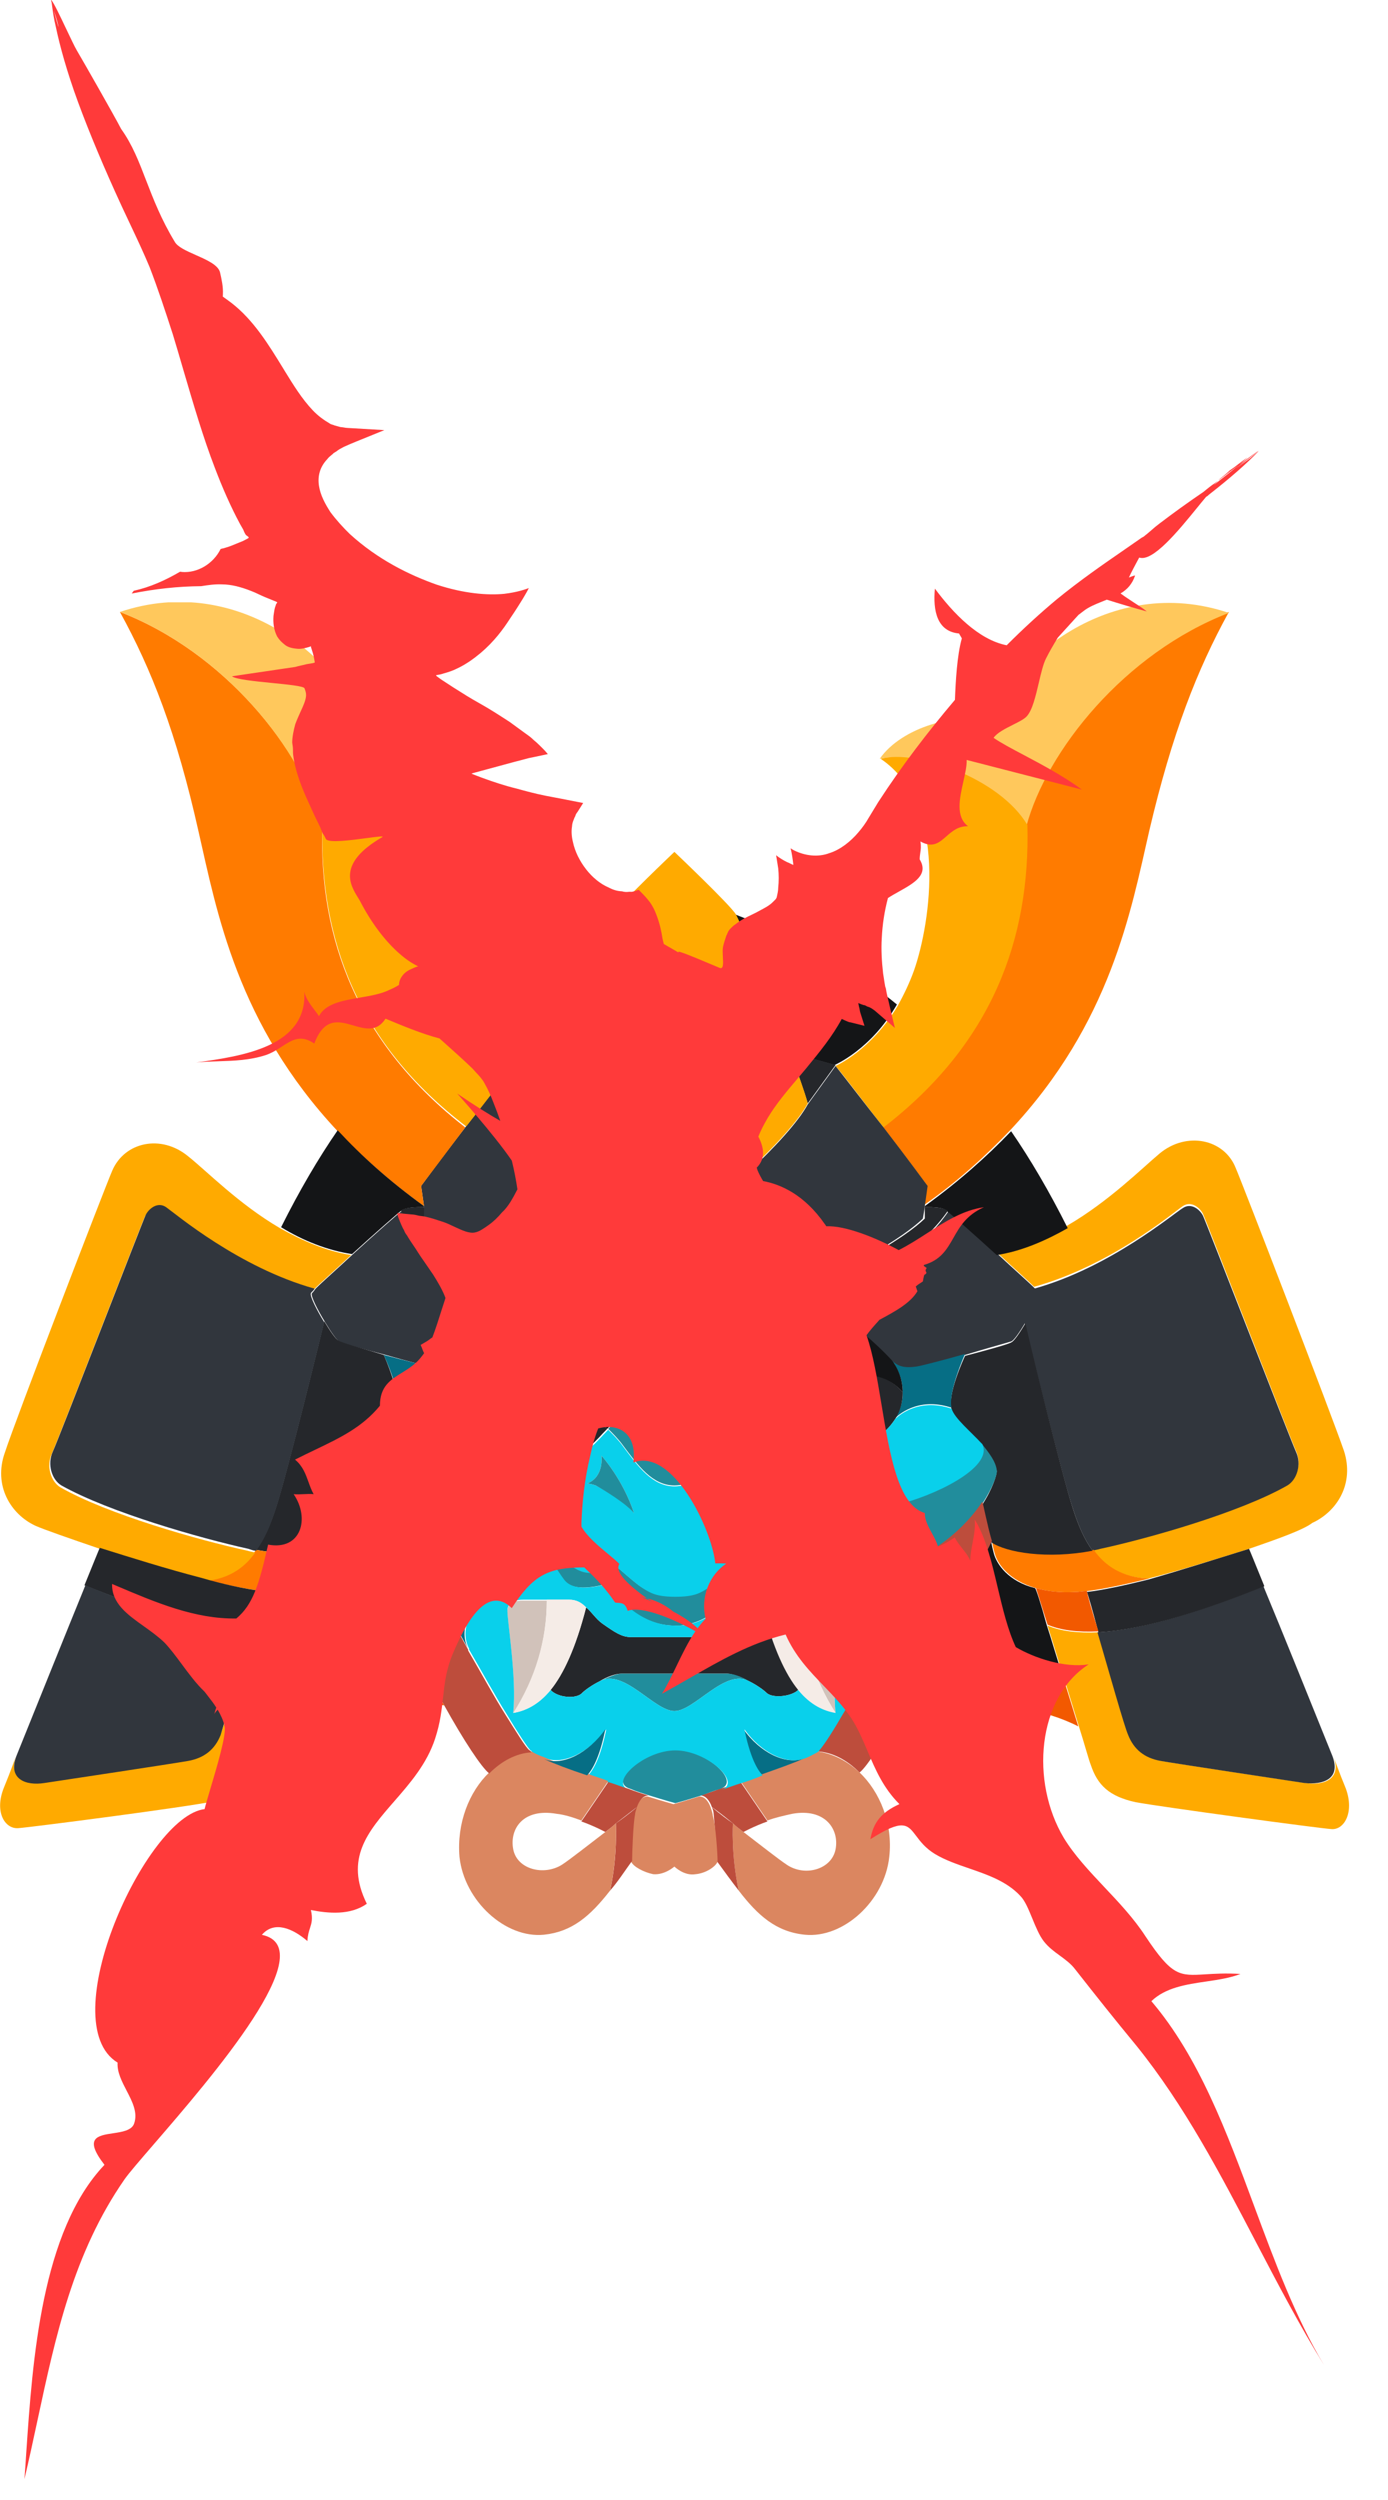<svg width="25" height="45" viewBox="0 0 25 45" fill="none" xmlns="http://www.w3.org/2000/svg">
<g clip-path="url(#clip0_1580_19215)">
<path d="M15.153 28.967C15.171 29.105 14.98 30.194 15.05 30.833C14.652 30.211 14.445 29.52 14.445 28.794C14.618 28.794 14.756 28.794 14.86 28.794C15.015 28.812 15.136 28.829 15.153 28.967Z" fill="#D1C2BA"/>
<path d="M9.434 28.811C9.538 28.811 9.676 28.811 9.849 28.811C9.849 29.537 9.641 30.228 9.244 30.85C9.313 30.211 9.123 29.122 9.14 28.984C9.158 28.829 9.279 28.811 9.434 28.811Z" fill="#D1C2BA"/>
<path d="M24.242 32.198C24.397 32.63 24.207 32.941 23.983 32.924C23.741 32.907 20.924 32.526 20.458 32.44C19.974 32.336 19.767 32.129 19.646 31.766C19.611 31.68 19.542 31.421 19.438 31.092C19.352 30.816 19.248 30.47 19.145 30.142C19.041 29.831 18.955 29.52 18.868 29.261C19.11 29.364 19.421 29.399 19.784 29.382C19.991 30.09 20.268 31.075 20.337 31.23C20.441 31.49 20.631 31.645 20.924 31.697C21.218 31.749 23.171 32.043 23.516 32.094C23.844 32.146 24.173 32.025 24.017 31.611C24.121 31.904 24.207 32.112 24.242 32.198Z" fill="#FFAA00"/>
<path d="M22.497 27.879C21.944 28.051 21.287 28.259 20.682 28.414C20.199 28.397 19.888 28.19 19.68 27.896C19.732 27.896 19.767 27.879 19.819 27.861C20.682 27.671 22.324 27.205 23.188 26.721C23.361 26.617 23.447 26.341 23.343 26.116C23.24 25.892 21.719 21.952 21.667 21.848C21.616 21.745 21.46 21.607 21.304 21.71C21.149 21.814 20.009 22.781 18.626 23.162C18.505 23.041 18.229 22.799 17.952 22.54C18.402 22.47 18.834 22.298 19.231 22.056C19.974 21.624 20.579 21.019 20.89 20.76C21.374 20.362 22.047 20.501 22.255 21.019C22.376 21.296 24 25.511 24.207 26.116C24.397 26.704 24.086 27.205 23.637 27.412C23.482 27.533 23.05 27.689 22.497 27.879Z" fill="#FFAA00"/>
<path d="M24 31.611C24.155 32.026 23.827 32.129 23.499 32.095C23.153 32.043 21.201 31.749 20.907 31.697C20.613 31.645 20.423 31.49 20.32 31.231C20.25 31.075 19.974 30.09 19.767 29.382C20.631 29.33 21.736 28.967 22.756 28.552C23.102 29.382 23.672 30.799 24 31.611Z" fill="#31363D"/>
<path d="M23.343 26.134C23.447 26.358 23.361 26.635 23.188 26.738C22.341 27.222 20.7 27.689 19.819 27.879C19.767 27.896 19.732 27.896 19.68 27.913C19.525 27.706 19.421 27.447 19.335 27.188C19.127 26.583 18.453 23.801 18.453 23.801C18.592 23.576 18.713 23.334 18.695 23.282C18.695 23.282 18.661 23.248 18.626 23.196C19.991 22.816 21.132 21.848 21.305 21.745C21.46 21.641 21.616 21.779 21.667 21.883C21.719 21.987 23.24 25.909 23.343 26.134Z" fill="#31363D"/>
<path d="M22.497 27.879C22.514 27.913 22.618 28.172 22.773 28.552C21.754 28.967 20.648 29.33 19.784 29.382C19.68 28.985 19.594 28.691 19.577 28.656C19.87 28.622 20.268 28.535 20.683 28.432C21.287 28.259 21.944 28.051 22.497 27.879Z" fill="#25272B"/>
<path d="M22.134 11.015C21.564 12.051 21.114 13.192 20.7 14.954C20.371 16.388 20.009 18.41 18.194 20.345C17.762 20.794 17.261 21.261 16.639 21.693L16.691 21.33C16.691 21.33 16.311 20.812 15.896 20.276C17.849 18.79 18.54 16.907 18.488 14.833C18.851 13.503 20.25 11.74 22.134 11.015Z" fill="#FF7B00"/>
<path d="M17.849 12.984C18.16 11.948 19.974 10.306 22.134 11.032C20.25 11.758 18.851 13.52 18.488 14.868C17.987 14.021 16.484 13.503 15.845 13.658C16.242 13.088 17.244 12.812 17.849 12.984Z" fill="#FFC85C"/>
<path d="M19.577 28.639C19.508 28.639 19.438 28.656 19.369 28.656C19.076 28.673 18.851 28.639 18.661 28.587C18.177 28.449 17.97 28.155 17.918 27.965C17.901 27.913 17.883 27.827 17.866 27.74C18.125 27.93 18.868 28.051 19.698 27.896C19.905 28.189 20.216 28.397 20.7 28.414C20.268 28.518 19.87 28.604 19.577 28.639Z" fill="#FF7B00"/>
<path d="M19.784 29.364C19.421 29.382 19.11 29.347 18.868 29.244C18.747 28.863 18.661 28.587 18.661 28.587C18.851 28.639 19.093 28.673 19.369 28.656C19.438 28.656 19.49 28.639 19.577 28.639C19.577 28.673 19.663 28.984 19.784 29.364Z" fill="#F25900"/>
<path d="M19.335 27.188C19.421 27.447 19.525 27.706 19.68 27.913C18.868 28.069 18.125 27.948 17.849 27.758C17.78 27.464 17.693 27.084 17.693 27.084C17.883 26.79 17.953 26.548 17.953 26.479C17.918 26.324 17.814 26.168 17.693 26.013C17.469 25.771 17.192 25.546 17.14 25.373C17.054 25.114 17.365 24.44 17.382 24.406C17.78 24.302 18.16 24.198 18.212 24.164C18.264 24.146 18.367 23.991 18.471 23.818C18.453 23.784 19.127 26.566 19.335 27.188Z" fill="#25272B"/>
<path d="M19.127 30.125C19.231 30.453 19.335 30.799 19.421 31.075C18.212 30.453 16.294 30.678 16.294 30.678C16.432 30.418 16.587 30.142 16.743 29.866C16.743 29.883 17.901 29.675 19.127 30.125Z" fill="#F25900"/>
<path d="M18.851 29.244C18.937 29.503 19.024 29.814 19.127 30.125C17.901 29.675 16.743 29.866 16.743 29.866C17.313 28.811 17.849 27.74 17.849 27.74C17.866 27.827 17.883 27.896 17.901 27.965C17.952 28.155 18.16 28.466 18.644 28.587C18.661 28.604 18.747 28.863 18.851 29.244Z" fill="#141517"/>
<path d="M17.382 24.388C17.002 24.492 16.622 24.578 16.518 24.613C16.294 24.647 16.173 24.613 16.069 24.509L16.052 24.492C15.948 24.371 15.482 23.904 15.412 23.922C15.326 23.939 13.114 25.442 12.942 25.546C12.924 25.563 12.89 25.563 12.873 25.58C12.717 25.649 12.562 25.684 12.475 25.684C12.389 25.684 12.164 25.684 12.164 25.684C12.164 25.684 11.94 25.684 11.853 25.684C11.767 25.684 11.611 25.649 11.456 25.58C11.438 25.563 11.404 25.563 11.387 25.546C11.214 25.442 8.985 23.939 8.916 23.922C8.829 23.904 8.38 24.371 8.276 24.492L8.259 24.509C8.155 24.613 8.035 24.647 7.81 24.613C7.706 24.596 7.309 24.492 6.946 24.388C6.549 24.285 6.168 24.181 6.117 24.146C6.065 24.129 5.961 23.974 5.857 23.801C5.719 23.576 5.598 23.334 5.616 23.282C5.616 23.282 5.65 23.248 5.685 23.196C5.806 23.075 6.082 22.833 6.359 22.574C6.756 22.211 7.188 21.831 7.24 21.796C8.069 23.006 10.765 24.302 12.164 24.578C13.564 24.302 16.276 23.023 17.088 21.796C17.14 21.831 17.572 22.211 17.97 22.574C18.246 22.833 18.523 23.075 18.644 23.196C18.678 23.248 18.713 23.265 18.713 23.282C18.73 23.334 18.609 23.576 18.471 23.801C18.367 23.974 18.264 24.129 18.212 24.146C18.16 24.164 17.78 24.267 17.382 24.388Z" fill="#31363D"/>
<path d="M18.505 14.85C18.557 16.907 17.866 18.79 15.914 20.293C15.585 19.878 15.257 19.429 15.05 19.187C15.05 19.187 15.689 18.911 16.173 18.099C16.276 17.909 16.38 17.701 16.466 17.459C16.76 16.613 17.089 14.488 15.862 13.658C16.501 13.485 18.004 14.004 18.505 14.85Z" fill="#FFAA00"/>
<path d="M18.212 20.362C18.557 20.863 18.903 21.451 19.231 22.107C18.834 22.332 18.402 22.522 17.952 22.591C17.555 22.228 17.123 21.848 17.071 21.814C17.002 21.727 16.812 21.727 16.657 21.727V21.71C17.279 21.261 17.78 20.811 18.212 20.362Z" fill="#141517"/>
<path d="M17.953 26.462C17.97 26.531 17.883 26.773 17.693 27.066C17.52 27.326 17.244 27.637 16.847 27.896C16.587 28.069 16.259 28.207 15.862 28.293C15.309 28.224 14.462 27.671 14.41 27.637C14.428 27.516 14.272 27.015 14.134 26.859C14.117 26.842 14.117 26.842 14.099 26.824C15.101 27.101 15.879 27.084 16.121 27.049C16.76 26.928 17.883 26.41 17.676 25.978C17.814 26.151 17.935 26.306 17.953 26.462Z" fill="#218D9C"/>
<path d="M17.866 27.74C17.866 27.74 17.33 28.812 16.743 29.866C16.587 30.142 16.449 30.419 16.294 30.678C15.931 31.3 15.62 31.801 15.482 31.905C15.257 31.68 14.998 31.542 14.721 31.524C14.739 31.507 14.756 31.507 14.756 31.49C14.808 31.438 14.963 31.213 15.153 30.885C15.361 30.54 15.62 30.108 15.862 29.658C15.862 29.658 15.862 29.658 15.862 29.641C16.346 28.777 16.829 27.913 16.847 27.861C17.244 27.602 17.52 27.291 17.693 27.032C17.71 27.067 17.78 27.447 17.866 27.74Z" fill="#BD4D3C"/>
<path d="M16.259 25.062C16.259 24.855 16.19 24.665 16.069 24.492C16.173 24.596 16.294 24.63 16.518 24.596C16.622 24.578 17.019 24.475 17.382 24.371C17.365 24.406 17.071 25.079 17.14 25.339C16.518 25.131 16.155 25.494 16.121 25.529C16.225 25.373 16.259 25.218 16.259 25.062Z" fill="#066E85"/>
<path d="M16.657 21.727C16.795 21.727 16.985 21.727 17.071 21.796C16.242 23.006 13.546 24.302 12.147 24.578C10.747 24.302 8.035 23.023 7.222 21.796C7.292 21.727 7.482 21.727 7.637 21.727L7.672 21.935C8.415 22.643 10.868 23.766 12.164 23.922C13.443 23.766 15.914 22.643 16.657 21.935V21.727Z" fill="#25272B"/>
<path d="M16.708 21.347L16.657 21.71V21.727L16.622 21.935C15.879 22.643 13.425 23.766 12.13 23.922C10.851 23.766 8.38 22.643 7.637 21.935V21.727V21.71L7.585 21.347C7.585 21.347 7.965 20.829 8.38 20.293C8.708 19.879 9.037 19.429 9.244 19.188L9.745 19.879C10.091 20.518 11.473 21.745 12.147 22.177C12.821 21.745 14.203 20.518 14.549 19.879L15.05 19.188C15.257 19.447 15.585 19.879 15.914 20.293C16.328 20.829 16.708 21.347 16.708 21.347Z" fill="#31363D"/>
<path d="M16.259 25.062C16.259 25.218 16.225 25.39 16.121 25.546C16.052 25.65 15.965 25.753 15.844 25.84C15.309 26.254 14.497 26.203 14.117 26.22C13.927 26.22 13.771 26.134 13.65 26.03C13.546 25.943 13.443 25.823 13.356 25.736C14.117 25.028 15.62 24.285 16.259 25.062Z" fill="#25272B"/>
<path d="M16.069 24.492C16.19 24.648 16.259 24.855 16.259 25.062C15.62 24.302 14.117 25.045 13.356 25.719C13.339 25.701 13.322 25.684 13.305 25.667C13.114 25.494 12.907 25.546 12.855 25.563C12.873 25.546 12.907 25.546 12.924 25.529C13.097 25.425 15.326 23.922 15.395 23.904C15.482 23.904 15.948 24.354 16.069 24.492C16.052 24.492 16.052 24.475 16.069 24.492Z" fill="#141517"/>
<path d="M15.482 31.904C15.845 32.25 16.086 32.82 16.017 33.425C15.931 34.22 15.188 34.894 14.497 34.825C13.978 34.773 13.65 34.479 13.305 34.03C13.166 33.408 13.201 32.82 13.201 32.82C13.253 32.872 13.322 32.924 13.391 32.976C13.685 33.2 14.013 33.46 14.168 33.563C14.497 33.788 14.981 33.65 15.05 33.287C15.119 32.924 14.86 32.544 14.272 32.648C14.117 32.682 13.961 32.717 13.823 32.769L13.339 32.06C13.46 32.026 13.598 31.974 13.719 31.922C14.03 31.818 14.307 31.715 14.497 31.628C14.583 31.593 14.669 31.542 14.704 31.524C14.998 31.559 15.257 31.697 15.482 31.904Z" fill="#DB8660"/>
<path d="M15.879 28.293C16.276 28.207 16.587 28.051 16.864 27.896C16.829 27.948 16.363 28.811 15.879 29.675C16.104 29.243 15.689 28.794 15.533 28.656C15.378 28.518 14.514 27.878 14.514 27.878L14.445 27.654C14.479 27.688 15.326 28.241 15.879 28.293Z" fill="#066E85"/>
<path d="M16.155 18.081C15.689 18.894 15.032 19.17 15.032 19.17L14.22 18.945C13.84 17.891 13.322 16.596 13.235 16.457C13.978 16.751 15.015 17.148 16.155 18.081Z" fill="#141517"/>
<path d="M15.05 19.17L14.549 19.861C14.479 19.619 14.358 19.291 14.238 18.946L15.05 19.17Z" fill="#25272B"/>
<path d="M14.376 30.419C14.151 30.142 13.927 29.676 13.736 28.933C13.823 28.863 13.909 28.794 14.047 28.794C14.203 28.794 14.324 28.794 14.445 28.794C14.445 29.52 14.652 30.211 15.05 30.833C14.842 30.799 14.6 30.695 14.376 30.419Z" fill="#F5ECE7"/>
<path d="M14.428 27.654L14.497 27.878C14.497 27.878 14.307 28.224 14.151 28.431C13.996 28.639 13.667 28.587 13.322 28.5C13.184 28.777 12.786 29.209 12.25 29.261C12.216 29.261 12.181 29.261 12.147 29.261C11.559 29.261 11.11 28.811 10.972 28.5C10.643 28.587 10.298 28.639 10.142 28.431C9.987 28.224 9.797 27.878 9.797 27.878L9.866 27.654C9.883 27.775 10.056 27.999 10.212 28.12C10.35 28.241 10.505 28.31 10.661 28.293C10.816 28.276 11.075 28.207 11.11 28.207C11.145 28.224 11.421 28.483 11.559 28.57C11.697 28.656 11.801 28.725 12.147 28.725C12.492 28.725 12.596 28.656 12.734 28.57C12.873 28.483 13.149 28.224 13.184 28.207C13.218 28.189 13.495 28.259 13.633 28.293C13.788 28.31 13.944 28.241 14.082 28.12C14.238 27.999 14.41 27.775 14.428 27.654Z" fill="#218D9C"/>
<path d="M13.736 28.933C13.927 29.676 14.151 30.142 14.376 30.419C14.255 30.54 13.909 30.574 13.806 30.47C13.754 30.419 13.633 30.332 13.495 30.263C13.356 30.194 13.184 30.125 13.097 30.125C12.907 30.125 12.147 30.125 12.147 30.125C12.147 30.125 11.404 30.125 11.197 30.125C11.093 30.125 10.937 30.177 10.799 30.263C10.661 30.332 10.54 30.419 10.488 30.47C10.384 30.591 10.039 30.557 9.918 30.419C10.143 30.142 10.367 29.676 10.557 28.933C10.661 29.019 10.73 29.14 10.851 29.226C11.075 29.382 11.197 29.468 11.369 29.468C11.525 29.468 12.147 29.468 12.147 29.468C12.147 29.468 12.199 29.468 12.251 29.468C12.441 29.468 12.803 29.468 12.924 29.468C13.08 29.468 13.218 29.382 13.443 29.226C13.564 29.14 13.633 29.019 13.736 28.933Z" fill="#25272B"/>
<path d="M13.391 31.127C13.685 31.542 14.151 31.784 14.497 31.645C14.307 31.732 14.013 31.835 13.719 31.939C13.581 31.835 13.477 31.559 13.391 31.127Z" fill="#066E85"/>
<path d="M14.238 18.945C14.358 19.291 14.479 19.602 14.549 19.861C14.203 20.5 12.821 21.727 12.147 22.159C11.473 21.727 10.091 20.5 9.745 19.861C9.814 19.619 9.935 19.291 10.056 18.945C10.436 17.892 10.955 16.596 11.041 16.457C11.145 16.285 12.147 15.334 12.147 15.334C12.147 15.334 13.149 16.285 13.253 16.457C13.339 16.596 13.857 17.892 14.238 18.945Z" fill="#FFAA00"/>
<path d="M13.339 32.077L13.823 32.786C13.581 32.872 13.391 32.976 13.391 32.976C13.322 32.924 13.253 32.872 13.201 32.82C12.993 32.647 12.821 32.526 12.821 32.526C12.786 32.423 12.717 32.319 12.613 32.319C12.717 32.285 12.838 32.25 12.959 32.198C13.097 32.163 13.218 32.129 13.339 32.077Z" fill="#BD4D3C"/>
<path d="M13.719 26.721C13.667 26.721 13.616 26.738 13.564 26.755C13.391 26.825 12.993 27.084 12.873 27.256C13.097 26.634 13.46 26.22 13.46 26.22C13.46 26.22 13.408 26.6 13.719 26.721Z" fill="#218D9C"/>
<path d="M13.097 30.125C13.201 30.125 13.356 30.177 13.495 30.263C13.063 30.021 12.51 30.799 12.147 30.799C11.784 30.799 11.231 30.021 10.799 30.263C10.937 30.194 11.11 30.125 11.197 30.125C11.386 30.125 12.147 30.125 12.147 30.125C12.147 30.125 12.89 30.125 13.097 30.125Z" fill="#218D9C"/>
<path d="M13.305 25.667C13.322 25.684 13.339 25.701 13.356 25.719C12.959 26.081 12.682 26.738 12.147 26.738C11.749 26.738 11.49 26.375 11.231 26.03C11.145 25.909 11.041 25.805 10.955 25.719C10.972 25.701 10.989 25.684 11.006 25.667C11.197 25.494 11.404 25.546 11.456 25.563C11.611 25.632 11.767 25.667 11.853 25.667C11.94 25.667 12.164 25.667 12.164 25.667C12.164 25.667 12.389 25.667 12.475 25.667C12.562 25.667 12.717 25.632 12.873 25.563C12.907 25.546 13.114 25.494 13.305 25.667Z" fill="#218D9C"/>
<path d="M13.201 32.82C13.201 32.82 13.166 33.391 13.305 34.03C13.184 33.874 13.045 33.684 12.907 33.494C12.907 33.477 12.907 33.477 12.907 33.46C12.907 33.373 12.873 32.82 12.855 32.665C12.855 32.613 12.838 32.561 12.821 32.527C12.821 32.527 12.976 32.665 13.201 32.82Z" fill="#BD4D3C"/>
<path d="M12.147 31.49C12.717 31.49 13.356 32.077 12.976 32.198C12.855 32.233 12.734 32.285 12.631 32.319C12.354 32.406 12.164 32.457 12.164 32.457C12.164 32.457 11.974 32.406 11.698 32.319C11.594 32.285 11.473 32.25 11.352 32.198C10.937 32.077 11.577 31.49 12.147 31.49Z" fill="#218D9C"/>
<path d="M12.924 33.477C12.924 33.477 12.924 33.494 12.924 33.511C12.89 33.598 12.717 33.719 12.527 33.736C12.32 33.771 12.147 33.598 12.147 33.598C12.147 33.598 11.974 33.753 11.767 33.736C11.594 33.701 11.404 33.598 11.369 33.511C11.369 33.494 11.369 33.494 11.369 33.477C11.369 33.39 11.404 32.837 11.421 32.682C11.421 32.63 11.438 32.578 11.456 32.544C11.49 32.44 11.559 32.336 11.663 32.336C11.94 32.423 12.13 32.475 12.13 32.475C12.13 32.475 12.32 32.423 12.596 32.336C12.7 32.336 12.769 32.44 12.803 32.544C12.821 32.596 12.838 32.647 12.838 32.682C12.89 32.837 12.924 33.373 12.924 33.477Z" fill="#DB8660"/>
<path d="M15.533 28.656C15.378 28.518 14.514 27.879 14.514 27.879C14.514 27.879 14.324 28.224 14.168 28.432C14.013 28.639 13.685 28.587 13.339 28.501C13.201 28.777 12.803 29.209 12.268 29.261C12.233 29.261 12.199 29.261 12.164 29.261C11.577 29.261 11.127 28.812 10.989 28.501C10.661 28.587 10.315 28.639 10.16 28.432C10.004 28.224 9.814 27.879 9.814 27.879C9.814 27.879 8.95 28.518 8.795 28.656C8.639 28.794 8.225 29.244 8.449 29.676C8.449 29.676 8.449 29.676 8.449 29.693C8.691 30.108 8.916 30.522 9.123 30.851C9.33 31.196 9.503 31.455 9.555 31.507C9.572 31.507 9.572 31.524 9.59 31.542C9.641 31.576 9.711 31.611 9.814 31.645C10.16 31.784 10.626 31.524 10.92 31.127C10.834 31.559 10.713 31.835 10.592 31.956C10.713 32.008 10.851 32.043 10.972 32.095C11.093 32.129 11.214 32.181 11.335 32.216C10.955 32.095 11.594 31.507 12.164 31.507C12.734 31.507 13.374 32.095 12.993 32.216C13.114 32.181 13.235 32.129 13.356 32.095C13.477 32.06 13.616 32.008 13.736 31.956C13.616 31.835 13.495 31.559 13.408 31.127C13.702 31.542 14.168 31.784 14.514 31.645C14.6 31.611 14.687 31.559 14.721 31.542C14.739 31.524 14.756 31.524 14.756 31.507C14.808 31.455 14.963 31.231 15.153 30.902C15.361 30.557 15.62 30.125 15.862 29.676C15.862 29.676 15.862 29.676 15.862 29.658C16.104 29.244 15.689 28.794 15.533 28.656ZM14.376 30.419C14.255 30.54 13.909 30.574 13.806 30.471C13.754 30.419 13.633 30.332 13.495 30.263C13.063 30.021 12.51 30.799 12.147 30.799C11.784 30.799 11.231 30.021 10.799 30.263C10.661 30.332 10.54 30.419 10.488 30.471C10.384 30.591 10.039 30.557 9.918 30.419C9.693 30.695 9.451 30.799 9.244 30.833C9.313 30.194 9.123 29.105 9.14 28.967C9.158 28.829 9.279 28.794 9.434 28.794C9.538 28.794 9.676 28.794 9.849 28.794C9.97 28.794 10.091 28.794 10.246 28.794C10.384 28.794 10.471 28.846 10.557 28.933C10.661 29.019 10.73 29.14 10.851 29.226C11.075 29.382 11.197 29.468 11.369 29.468C11.525 29.468 12.147 29.468 12.147 29.468C12.147 29.468 12.199 29.468 12.251 29.468C12.441 29.468 12.803 29.468 12.924 29.468C13.08 29.468 13.218 29.382 13.443 29.226C13.564 29.14 13.65 29.019 13.736 28.933C13.823 28.863 13.909 28.794 14.047 28.794C14.203 28.794 14.324 28.794 14.445 28.794C14.618 28.794 14.756 28.794 14.86 28.794C15.015 28.794 15.136 28.829 15.153 28.967C15.171 29.105 14.98 30.194 15.05 30.833C14.842 30.799 14.6 30.695 14.376 30.419Z" fill="#09D0EB"/>
<path d="M11.68 32.319C11.577 32.319 11.508 32.423 11.473 32.526C11.473 32.526 11.318 32.647 11.093 32.82C11.041 32.872 10.972 32.924 10.903 32.976C10.903 32.976 10.713 32.872 10.471 32.786L10.955 32.077C11.076 32.112 11.197 32.163 11.318 32.198C11.456 32.25 11.559 32.285 11.68 32.319Z" fill="#BD4D3C"/>
<path d="M11.473 32.527C11.456 32.578 11.438 32.63 11.438 32.665C11.404 32.82 11.386 33.373 11.386 33.46C11.386 33.46 11.386 33.477 11.386 33.494C11.248 33.684 11.127 33.874 10.989 34.03C11.127 33.408 11.093 32.82 11.093 32.82C11.317 32.665 11.473 32.527 11.473 32.527Z" fill="#BD4D3C"/>
<path d="M11.369 25.529C11.387 25.546 11.421 25.546 11.438 25.563C11.404 25.546 11.179 25.494 10.989 25.667C10.972 25.684 10.955 25.701 10.937 25.719C10.177 25.028 8.674 24.285 8.035 25.062C8.035 24.855 8.104 24.665 8.225 24.492L8.242 24.475C8.346 24.354 8.812 23.887 8.881 23.904C8.968 23.922 11.197 25.425 11.369 25.529Z" fill="#141517"/>
<path d="M17.693 25.995C17.469 25.753 17.192 25.529 17.14 25.356C16.518 25.148 16.155 25.511 16.121 25.546C16.052 25.65 15.965 25.753 15.845 25.84C15.309 26.254 14.497 26.203 14.117 26.22C13.927 26.22 13.771 26.133 13.65 26.03C13.546 25.943 13.443 25.822 13.356 25.736C12.959 26.099 12.682 26.755 12.147 26.755C11.749 26.755 11.49 26.393 11.231 26.047C11.145 25.926 11.041 25.822 10.955 25.736C10.747 25.943 10.54 26.237 10.194 26.237C9.814 26.237 9.002 26.272 8.467 25.857C8.346 25.77 8.259 25.667 8.19 25.563C8.155 25.529 7.793 25.166 7.171 25.373C7.119 25.546 6.842 25.77 6.618 26.012C6.41 26.444 7.533 26.963 8.173 27.084C8.415 27.136 9.192 27.136 10.194 26.859C10.177 26.876 10.177 26.876 10.16 26.894C10.022 27.049 9.866 27.55 9.883 27.671C9.901 27.792 10.073 28.017 10.229 28.138C10.367 28.259 10.523 28.328 10.678 28.311C10.834 28.293 11.093 28.224 11.127 28.224C11.162 28.241 11.438 28.501 11.577 28.587C11.715 28.673 11.819 28.742 12.164 28.742C12.51 28.742 12.613 28.673 12.752 28.587C12.89 28.501 13.166 28.241 13.201 28.224C13.235 28.207 13.512 28.276 13.65 28.311C13.806 28.328 13.961 28.259 14.099 28.138C14.238 28.017 14.428 27.792 14.445 27.671C14.462 27.55 14.307 27.049 14.168 26.894C14.151 26.876 14.151 26.876 14.134 26.859C15.136 27.136 15.914 27.118 16.155 27.084C16.777 26.945 17.901 26.427 17.693 25.995ZM10.73 26.738C10.678 26.721 10.626 26.704 10.575 26.704C10.886 26.583 10.834 26.203 10.834 26.203C10.834 26.203 11.214 26.617 11.421 27.239C11.3 27.066 10.903 26.825 10.73 26.738ZM13.564 26.738C13.391 26.807 12.993 27.066 12.873 27.239C13.097 26.617 13.46 26.203 13.46 26.203C13.46 26.203 13.408 26.6 13.719 26.704C13.667 26.721 13.616 26.721 13.564 26.738Z" fill="#09D0EB"/>
<path d="M11.421 27.239C11.283 27.067 10.886 26.825 10.73 26.738C10.678 26.721 10.626 26.704 10.575 26.704C10.886 26.583 10.834 26.203 10.834 26.203C10.834 26.203 11.214 26.617 11.421 27.239Z" fill="#218D9C"/>
<path d="M11.093 32.82C11.093 32.82 11.127 33.391 10.989 34.03C10.626 34.496 10.298 34.773 9.797 34.825C9.106 34.894 8.363 34.22 8.276 33.425C8.225 32.82 8.449 32.25 8.812 31.904C9.037 31.68 9.296 31.542 9.572 31.524C9.624 31.559 9.693 31.593 9.797 31.628C9.987 31.715 10.281 31.818 10.575 31.922C10.695 31.974 10.834 32.008 10.955 32.06L10.471 32.769C10.333 32.717 10.177 32.665 10.022 32.648C9.417 32.544 9.175 32.924 9.244 33.287C9.313 33.65 9.797 33.771 10.125 33.563C10.281 33.46 10.609 33.2 10.903 32.976C10.972 32.924 11.041 32.872 11.093 32.82Z" fill="#DB8660"/>
<path d="M10.903 31.127C10.816 31.559 10.695 31.835 10.574 31.956C10.263 31.853 9.987 31.749 9.797 31.663C10.142 31.801 10.609 31.542 10.903 31.127Z" fill="#066E85"/>
<path d="M11.041 16.475C10.954 16.613 10.436 17.909 10.056 18.963L9.244 19.187C9.244 19.187 8.605 18.911 8.121 18.099C9.279 17.148 10.315 16.751 11.041 16.475Z" fill="#141517"/>
<path d="M9.918 30.419C9.693 30.695 9.451 30.799 9.244 30.833C9.641 30.211 9.849 29.52 9.849 28.794C9.97 28.794 10.091 28.794 10.246 28.794C10.384 28.794 10.471 28.846 10.557 28.933C10.367 29.676 10.143 30.142 9.918 30.419Z" fill="#F5ECE7"/>
<path d="M10.937 25.719C10.73 25.926 10.523 26.22 10.177 26.22C9.797 26.22 8.985 26.254 8.449 25.84C8.328 25.753 8.242 25.65 8.173 25.546C8.069 25.39 8.035 25.218 8.035 25.062C8.674 24.285 10.177 25.028 10.937 25.719Z" fill="#25272B"/>
<path d="M10.177 26.842C10.16 26.859 10.16 26.859 10.143 26.876C10.004 27.032 9.849 27.533 9.866 27.654C9.814 27.689 8.968 28.241 8.415 28.311C8.017 28.224 7.706 28.069 7.43 27.913C7.032 27.654 6.756 27.343 6.583 27.084C6.393 26.79 6.324 26.548 6.324 26.479C6.359 26.323 6.462 26.168 6.583 26.012C6.376 26.444 7.499 26.963 8.138 27.084C8.397 27.118 9.175 27.118 10.177 26.842Z" fill="#218D9C"/>
<path d="M10.056 18.946C9.935 19.291 9.814 19.602 9.745 19.861L9.244 19.17L10.056 18.946Z" fill="#25272B"/>
<path d="M9.866 27.654L9.797 27.878C9.797 27.878 8.933 28.518 8.777 28.656C8.622 28.794 8.207 29.243 8.432 29.675C7.948 28.811 7.464 27.948 7.447 27.896C7.706 28.069 8.034 28.207 8.432 28.293C8.968 28.241 9.814 27.688 9.866 27.654Z" fill="#066E85"/>
<path d="M9.538 31.507C9.555 31.507 9.555 31.524 9.572 31.542C9.296 31.559 9.037 31.697 8.812 31.922C8.674 31.818 8.345 31.317 8 30.695C7.862 30.436 7.706 30.159 7.551 29.883C6.98 28.829 6.445 27.758 6.445 27.758C6.514 27.464 6.6 27.084 6.6 27.084C6.773 27.343 7.05 27.654 7.447 27.913C7.482 27.965 7.948 28.829 8.432 29.693C8.432 29.693 8.432 29.693 8.432 29.71C8.674 30.125 8.898 30.54 9.106 30.868C9.313 31.196 9.469 31.455 9.538 31.507Z" fill="#BD4D3C"/>
<path d="M8.138 18.081C8.605 18.894 9.261 19.17 9.261 19.17C9.054 19.429 8.726 19.861 8.397 20.276C6.445 18.79 5.754 16.907 5.806 14.833C6.307 13.986 7.81 13.468 8.449 13.624C7.24 14.453 7.568 16.578 7.844 17.425C7.931 17.684 8.017 17.892 8.138 18.081Z" fill="#FFAA00"/>
<path d="M8.38 20.293C7.965 20.846 7.585 21.347 7.585 21.347L7.637 21.71C7.032 21.278 6.514 20.812 6.082 20.362C4.268 18.427 3.905 16.406 3.577 14.972C3.179 13.192 2.73 12.051 2.16 11.015C4.043 11.74 5.443 13.503 5.806 14.851C5.736 16.907 6.445 18.79 8.38 20.293Z" fill="#FF7B00"/>
<path d="M8.432 13.641C7.793 13.486 6.289 14.004 5.788 14.851C5.443 13.503 4.043 11.74 2.16 11.015C4.32 10.289 6.134 11.931 6.445 12.967C7.05 12.812 8.052 13.088 8.432 13.641Z" fill="#FFC85C"/>
<path d="M8.034 25.062C8.034 25.218 8.069 25.39 8.173 25.546C8.138 25.511 7.775 25.148 7.153 25.356C7.24 25.097 6.929 24.423 6.911 24.388C7.292 24.492 7.672 24.578 7.775 24.613C8 24.647 8.121 24.613 8.225 24.509C8.121 24.647 8.052 24.855 8.034 25.062Z" fill="#066E85"/>
<path d="M7.637 21.71V21.727C7.499 21.727 7.309 21.727 7.222 21.796C7.171 21.831 6.739 22.211 6.341 22.574C5.892 22.505 5.46 22.332 5.063 22.09C5.391 21.433 5.736 20.846 6.082 20.345C6.514 20.811 7.015 21.261 7.637 21.71Z" fill="#141517"/>
<path d="M7.551 29.883C7.706 30.159 7.844 30.436 8 30.695C8 30.695 6.082 30.47 4.873 31.092C4.959 30.816 5.063 30.47 5.166 30.142C6.393 29.675 7.551 29.883 7.551 29.883Z" fill="#F25900"/>
<path d="M7.551 29.883C7.551 29.883 6.393 29.675 5.166 30.142C5.27 29.831 5.356 29.52 5.443 29.261C5.564 28.881 5.65 28.604 5.65 28.604C6.134 28.466 6.341 28.172 6.393 27.982C6.41 27.93 6.428 27.844 6.445 27.758C6.445 27.758 6.981 28.812 7.551 29.883Z" fill="#141517"/>
<path d="M6.911 24.388C6.929 24.423 7.222 25.097 7.153 25.356C7.102 25.529 6.825 25.753 6.6 25.995C6.462 26.151 6.359 26.306 6.341 26.462C6.324 26.531 6.41 26.773 6.6 27.066C6.6 27.066 6.514 27.447 6.445 27.74C6.186 27.93 5.443 28.051 4.613 27.896C4.769 27.688 4.873 27.429 4.959 27.17C5.166 26.565 5.84 23.783 5.84 23.783C5.944 23.956 6.048 24.112 6.099 24.129C6.134 24.164 6.514 24.267 6.911 24.388Z" fill="#25272B"/>
<path d="M4.717 28.639C4.423 28.604 4.026 28.518 3.611 28.414C4.095 28.397 4.406 28.189 4.613 27.896C5.425 28.051 6.168 27.93 6.445 27.74C6.428 27.827 6.41 27.896 6.393 27.965C6.341 28.155 6.134 28.466 5.65 28.587C5.46 28.639 5.218 28.673 4.942 28.656C4.855 28.656 4.803 28.656 4.717 28.639Z" fill="#FF7B00"/>
<path d="M1.797 27.878C1.244 27.689 0.795 27.533 0.639 27.464C0.19 27.256 -0.121 26.738 0.086 26.151C0.276 25.563 1.901 21.347 2.022 21.071C2.246 20.552 2.903 20.414 3.387 20.812C3.715 21.071 4.302 21.675 5.045 22.108C5.443 22.332 5.875 22.522 6.324 22.591C6.048 22.851 5.771 23.092 5.65 23.213C4.285 22.833 3.145 21.866 2.972 21.762C2.816 21.658 2.661 21.797 2.609 21.9C2.557 22.004 1.037 25.943 0.933 26.168C0.829 26.393 0.916 26.669 1.089 26.773C1.935 27.256 3.577 27.723 4.458 27.913C4.51 27.93 4.544 27.93 4.596 27.948C4.389 28.241 4.078 28.449 3.594 28.466C3.006 28.259 2.35 28.051 1.797 27.878Z" fill="#FFAA00"/>
<path d="M5.667 23.196C5.633 23.248 5.598 23.265 5.598 23.282C5.581 23.334 5.702 23.576 5.84 23.801C5.84 23.801 5.166 26.583 4.959 27.187C4.873 27.447 4.769 27.706 4.613 27.913C4.562 27.913 4.527 27.896 4.475 27.879C3.611 27.689 1.97 27.222 1.106 26.738C0.933 26.634 0.847 26.358 0.95 26.133C1.054 25.909 2.575 21.969 2.626 21.866C2.678 21.762 2.834 21.624 2.989 21.727C3.162 21.848 4.302 22.816 5.667 23.196Z" fill="#31363D"/>
<path d="M5.633 28.604C5.633 28.604 5.546 28.881 5.425 29.261C5.184 29.364 4.872 29.399 4.51 29.382C4.613 28.984 4.7 28.691 4.717 28.656C4.786 28.656 4.855 28.673 4.924 28.673C5.218 28.673 5.443 28.656 5.633 28.604Z" fill="#F25900"/>
<path d="M5.443 29.244C5.356 29.503 5.27 29.814 5.166 30.125C5.063 30.453 4.959 30.799 4.872 31.075C4.769 31.404 4.7 31.663 4.665 31.749C4.544 32.112 4.337 32.319 3.853 32.423C3.369 32.527 0.57 32.889 0.328 32.907C0.086 32.924 -0.104 32.613 0.069 32.181C0.104 32.095 0.19 31.887 0.294 31.593C0.138 32.008 0.466 32.112 0.795 32.077C1.14 32.026 3.093 31.732 3.387 31.68C3.68 31.628 3.87 31.473 3.974 31.213C4.043 31.058 4.32 30.073 4.527 29.365C4.872 29.399 5.201 29.365 5.443 29.244Z" fill="#FFAA00"/>
<path d="M4.717 28.639C4.717 28.673 4.631 28.967 4.51 29.365C3.646 29.313 2.54 28.95 1.521 28.535C1.676 28.155 1.78 27.896 1.797 27.861C2.35 28.034 3.006 28.241 3.611 28.397C4.026 28.518 4.423 28.604 4.717 28.639Z" fill="#25272B"/>
<path d="M4.51 29.364C4.32 30.073 4.026 31.058 3.974 31.231C3.87 31.49 3.68 31.645 3.387 31.697C3.093 31.749 1.14 32.043 0.795 32.095C0.466 32.146 0.138 32.025 0.294 31.611C0.622 30.799 1.192 29.382 1.538 28.535C2.54 28.95 3.663 29.33 4.51 29.364Z" fill="#31363D"/>
</g>
<path fill-rule="evenodd" clip-rule="evenodd" d="M5.666 18.182C5.592 18.084 5.505 17.968 5.481 17.852C5.535 18.831 4.388 19.009 3.534 19.124C3.671 19.112 3.804 19.107 3.935 19.103C4.219 19.094 4.497 19.085 4.786 18.992C4.898 18.954 4.991 18.894 5.078 18.837C5.262 18.718 5.418 18.617 5.661 18.784C5.841 18.306 6.105 18.383 6.364 18.458C6.577 18.52 6.786 18.581 6.944 18.336L6.961 18.343C7.209 18.447 7.599 18.61 7.916 18.692C7.946 18.719 7.978 18.747 8.009 18.775C8.169 18.918 8.341 19.071 8.507 19.231C8.527 19.254 8.547 19.276 8.568 19.298C8.628 19.362 8.689 19.426 8.727 19.5C8.788 19.606 8.841 19.722 8.888 19.848C8.931 19.954 8.972 20.063 9.011 20.176C8.797 20.053 8.541 19.893 8.235 19.684C8.235 19.684 8.893 20.414 9.219 20.892C9.261 21.067 9.295 21.239 9.32 21.409C9.318 21.412 9.317 21.415 9.315 21.417C9.235 21.57 9.157 21.718 9.043 21.822C8.969 21.909 8.894 21.984 8.807 22.046C8.72 22.108 8.633 22.17 8.559 22.183C8.457 22.208 8.327 22.148 8.188 22.083C8.123 22.052 8.055 22.02 7.987 21.996L7.987 21.996C7.875 21.959 7.763 21.922 7.651 21.897L7.552 21.884C7.502 21.872 7.452 21.86 7.415 21.86L7.154 21.835C7.163 21.893 7.188 21.951 7.21 22.003C7.217 22.018 7.223 22.032 7.228 22.046C7.232 22.054 7.236 22.062 7.24 22.072C7.249 22.093 7.261 22.119 7.278 22.146C7.29 22.183 7.315 22.22 7.328 22.233C7.365 22.299 7.41 22.364 7.451 22.425C7.464 22.444 7.477 22.463 7.489 22.481C7.552 22.583 7.619 22.68 7.686 22.775C7.725 22.831 7.763 22.886 7.8 22.941C7.887 23.078 7.974 23.227 8.024 23.364C8 23.437 7.975 23.515 7.95 23.593C7.899 23.755 7.846 23.922 7.788 24.073C7.769 24.085 7.757 24.094 7.744 24.104C7.732 24.113 7.719 24.122 7.701 24.135C7.682 24.147 7.66 24.16 7.639 24.172C7.617 24.185 7.595 24.197 7.576 24.209C7.589 24.234 7.598 24.259 7.607 24.284C7.617 24.309 7.626 24.334 7.639 24.359C7.632 24.365 7.626 24.374 7.62 24.384C7.614 24.393 7.607 24.402 7.601 24.408C7.498 24.549 7.365 24.631 7.24 24.709C7.031 24.838 6.843 24.955 6.843 25.303C6.526 25.689 6.131 25.878 5.676 26.096C5.559 26.152 5.438 26.21 5.314 26.273C5.453 26.388 5.506 26.535 5.557 26.678C5.584 26.753 5.611 26.827 5.649 26.895C5.593 26.889 5.531 26.892 5.469 26.895C5.407 26.898 5.345 26.901 5.289 26.895C5.587 27.33 5.425 27.915 4.829 27.803C4.667 28.524 4.555 28.884 4.257 29.133C3.512 29.145 2.803 28.844 2.094 28.543C2.069 28.532 2.044 28.522 2.019 28.511C2.01 28.859 2.293 29.061 2.591 29.273C2.72 29.365 2.851 29.459 2.964 29.568C3.069 29.679 3.17 29.815 3.273 29.954C3.401 30.127 3.533 30.306 3.685 30.451C3.708 30.481 3.73 30.51 3.753 30.539C3.804 30.604 3.853 30.668 3.896 30.737C3.876 30.787 3.864 30.837 3.86 30.855C3.866 30.838 3.889 30.806 3.921 30.774C3.971 30.861 4.021 30.96 4.045 31.072C4.082 31.217 3.908 31.8 3.786 32.209C3.74 32.363 3.702 32.493 3.685 32.564C2.628 32.689 0.937 36.406 2.118 37.127C2.107 37.297 2.194 37.465 2.28 37.631C2.383 37.829 2.484 38.025 2.417 38.221C2.375 38.348 2.202 38.374 2.036 38.399C1.76 38.44 1.502 38.479 1.882 38.967C0.745 40.161 0.587 42.487 0.474 44.134C0.463 44.305 0.452 44.47 0.44 44.624C0.524 44.271 0.599 43.918 0.675 43.567C1.003 42.041 1.323 40.553 2.243 39.228C2.322 39.115 2.517 38.89 2.768 38.599C3.809 37.394 5.829 35.058 4.717 34.827C4.941 34.566 5.276 34.715 5.537 34.939C5.542 34.832 5.564 34.765 5.584 34.704C5.612 34.616 5.636 34.541 5.6 34.38C5.91 34.442 6.308 34.479 6.607 34.268C6.204 33.454 6.626 32.969 7.098 32.427C7.384 32.099 7.688 31.751 7.837 31.296C7.93 31.013 7.955 30.781 7.98 30.557C8.008 30.3 8.034 30.054 8.161 29.755C8.347 29.319 8.745 28.486 9.218 28.946C9.603 28.35 9.876 28.213 10.523 28.213L10.548 28.238C10.747 28.424 10.921 28.611 11.07 28.834L11.082 28.847C11.098 28.849 11.114 28.85 11.128 28.851C11.205 28.856 11.264 28.86 11.306 28.996C11.556 28.896 12.153 29.15 12.525 29.363C12.394 29.554 12.287 29.776 12.182 29.994C12.098 30.168 12.015 30.34 11.923 30.488C12.09 30.397 12.252 30.303 12.411 30.212C12.984 29.883 13.52 29.575 14.15 29.421C14.321 29.811 14.584 30.083 14.842 30.351C15.02 30.536 15.195 30.718 15.338 30.936C15.454 31.115 15.539 31.314 15.625 31.517C15.764 31.845 15.908 32.184 16.2 32.474C15.876 32.622 15.734 32.796 15.676 33.107C16.264 32.731 16.344 32.838 16.502 33.047C16.576 33.145 16.668 33.267 16.838 33.371C17.022 33.482 17.237 33.556 17.455 33.631C17.794 33.748 18.138 33.867 18.379 34.128C18.462 34.212 18.527 34.371 18.594 34.534C18.656 34.685 18.72 34.84 18.8 34.943C18.883 35.05 18.986 35.126 19.088 35.2C19.189 35.274 19.29 35.347 19.368 35.451C19.767 35.958 20.056 36.323 20.472 36.827C21.336 37.899 21.981 39.132 22.625 40.364C23.017 41.113 23.409 41.862 23.849 42.574C23.332 41.712 22.962 40.713 22.592 39.716C22.093 38.37 21.595 37.027 20.738 36.021C20.995 35.775 21.364 35.72 21.727 35.667C21.944 35.635 22.158 35.603 22.343 35.531C22.072 35.515 21.87 35.528 21.708 35.538C21.243 35.567 21.11 35.575 20.627 34.846C20.42 34.529 20.153 34.245 19.89 33.967C19.617 33.677 19.349 33.392 19.16 33.081C18.558 32.072 18.678 30.558 19.608 29.959C19.174 30.027 18.629 29.845 18.296 29.648C18.151 29.339 18.061 28.958 17.971 28.58C17.864 28.126 17.757 27.675 17.556 27.352C17.569 27.499 17.544 27.633 17.518 27.768C17.498 27.874 17.478 27.98 17.476 28.094C17.444 28.013 17.385 27.939 17.327 27.866C17.277 27.802 17.228 27.74 17.197 27.674C17.108 27.733 16.995 27.804 16.893 27.837C16.874 27.761 16.831 27.682 16.787 27.601C16.722 27.483 16.655 27.361 16.657 27.234C16.178 27.097 16.027 26.184 15.879 25.292C15.802 24.83 15.727 24.373 15.607 24.034C15.674 23.942 15.744 23.864 15.819 23.781C15.826 23.773 15.833 23.765 15.84 23.757C16.119 23.607 16.398 23.457 16.525 23.241C16.518 23.229 16.514 23.214 16.509 23.199C16.505 23.185 16.5 23.17 16.494 23.157C16.526 23.128 16.56 23.106 16.589 23.088C16.601 23.08 16.612 23.073 16.622 23.066C16.627 23.039 16.636 22.984 16.648 22.947C16.665 22.944 16.68 22.924 16.687 22.914C16.686 22.905 16.683 22.899 16.68 22.893C16.676 22.887 16.673 22.88 16.672 22.872C16.669 22.854 16.684 22.834 16.691 22.824L16.641 22.788L16.638 22.77C16.945 22.682 17.054 22.489 17.172 22.283C17.285 22.083 17.406 21.871 17.722 21.73C17.345 21.782 17.016 21.994 16.687 22.205C16.522 22.311 16.358 22.416 16.187 22.502C15.769 22.274 15.219 22.057 14.884 22.073C14.879 22.07 14.876 22.064 14.872 22.057C14.869 22.051 14.866 22.045 14.861 22.041C14.482 21.493 14.052 21.317 13.745 21.259C13.706 21.195 13.671 21.13 13.644 21.064C13.639 21.049 13.634 21.033 13.63 21.018C13.796 20.851 13.757 20.646 13.659 20.459C13.704 20.342 13.767 20.227 13.83 20.119C13.98 19.868 14.179 19.634 14.381 19.396C14.43 19.339 14.478 19.282 14.526 19.224L14.542 19.204C14.761 18.937 14.991 18.657 15.161 18.341C15.181 18.349 15.201 18.359 15.22 18.368C15.261 18.386 15.297 18.403 15.322 18.403L15.571 18.465L15.496 18.229C15.49 18.21 15.487 18.192 15.484 18.173C15.481 18.155 15.477 18.136 15.471 18.117L15.459 18.055L15.521 18.08L15.558 18.092C15.576 18.092 15.588 18.099 15.603 18.108C15.608 18.111 15.614 18.114 15.62 18.117C15.67 18.13 15.707 18.155 15.757 18.192L16.118 18.503L16.043 18.192C16.031 18.136 16.018 18.083 16.006 18.03C15.993 17.977 15.981 17.925 15.969 17.869L15.956 17.794L15.944 17.757L15.931 17.682L15.906 17.52C15.882 17.309 15.869 17.098 15.882 16.886C15.894 16.638 15.931 16.401 15.993 16.165C16.055 16.124 16.125 16.085 16.195 16.046C16.463 15.896 16.733 15.745 16.565 15.469C16.565 15.421 16.571 15.384 16.576 15.348C16.585 15.291 16.593 15.237 16.578 15.146C16.8 15.271 16.917 15.167 17.046 15.054C17.149 14.964 17.26 14.867 17.436 14.872C17.208 14.704 17.284 14.369 17.352 14.066C17.384 13.923 17.415 13.787 17.411 13.679L19.487 14.213C19.154 13.969 18.768 13.764 18.442 13.591C18.22 13.474 18.026 13.371 17.896 13.281C17.959 13.189 18.11 13.114 18.247 13.045C18.352 12.992 18.449 12.944 18.492 12.895C18.594 12.787 18.653 12.533 18.71 12.292C18.75 12.12 18.789 11.954 18.841 11.851C18.903 11.727 18.977 11.602 19.052 11.478C19.093 11.432 19.136 11.386 19.179 11.338C19.265 11.245 19.35 11.151 19.425 11.068C19.444 11.055 19.459 11.043 19.475 11.03C19.49 11.018 19.506 11.006 19.524 10.993C19.615 10.923 19.73 10.877 19.849 10.829C19.877 10.818 19.906 10.806 19.935 10.794C20.171 10.869 20.42 10.943 20.656 11.006C20.59 10.953 20.504 10.897 20.415 10.84C20.336 10.788 20.254 10.735 20.183 10.682C20.308 10.608 20.395 10.508 20.445 10.359C20.42 10.359 20.333 10.396 20.333 10.396C20.371 10.311 20.452 10.16 20.494 10.082C20.507 10.059 20.516 10.042 20.519 10.036C20.762 10.12 21.222 9.557 21.56 9.142C21.619 9.069 21.675 9.001 21.725 8.942C21.75 8.929 21.762 8.917 21.775 8.904C22.173 8.594 22.434 8.357 22.57 8.221L22.67 8.121C22.655 8.129 22.63 8.151 22.595 8.181C22.574 8.2 22.549 8.222 22.521 8.245L22.26 8.432C22.322 8.383 22.379 8.34 22.429 8.301C22.558 8.201 22.643 8.136 22.67 8.109C22.651 8.124 22.612 8.152 22.555 8.193C22.496 8.236 22.417 8.293 22.32 8.365C22.199 8.466 22.048 8.587 21.862 8.73L21.942 8.65C21.924 8.664 21.905 8.678 21.887 8.693C21.812 8.743 21.75 8.793 21.675 8.855C21.402 9.041 21.141 9.228 20.88 9.427C20.83 9.464 20.783 9.504 20.737 9.545C20.69 9.585 20.643 9.626 20.594 9.663C20.587 9.663 20.584 9.666 20.581 9.669C20.578 9.672 20.575 9.675 20.569 9.675C20.465 9.748 20.357 9.823 20.246 9.899C19.866 10.161 19.45 10.448 19.027 10.794C18.729 11.043 18.43 11.316 18.132 11.615C17.622 11.515 17.162 11.03 16.839 10.595C16.802 10.993 16.876 11.366 17.274 11.403C17.28 11.416 17.29 11.431 17.299 11.447C17.308 11.463 17.318 11.478 17.324 11.491C17.237 11.801 17.212 12.274 17.2 12.597C16.727 13.156 16.255 13.766 15.819 14.437L15.645 14.723C15.596 14.81 15.534 14.897 15.459 14.984C15.322 15.146 15.136 15.295 14.937 15.357C14.738 15.432 14.502 15.407 14.303 15.307C14.29 15.301 14.281 15.295 14.271 15.289C14.262 15.283 14.253 15.276 14.24 15.27C14.265 15.37 14.278 15.469 14.29 15.569C14.271 15.562 14.253 15.553 14.234 15.544C14.216 15.534 14.197 15.525 14.178 15.519C14.104 15.482 14.041 15.444 13.979 15.394C13.992 15.469 14.004 15.544 14.017 15.631C14.029 15.743 14.029 15.867 14.017 15.979C14.017 16.029 14.004 16.091 13.992 16.14C13.992 16.153 13.979 16.178 13.967 16.19L13.917 16.24C13.859 16.298 13.778 16.341 13.691 16.387C13.668 16.4 13.643 16.413 13.619 16.426C13.594 16.439 13.569 16.451 13.544 16.463C13.445 16.51 13.345 16.558 13.246 16.638C13.221 16.65 13.184 16.688 13.159 16.712L13.159 16.712C13.134 16.737 13.109 16.774 13.109 16.787C13.103 16.793 13.1 16.802 13.097 16.812C13.094 16.821 13.09 16.831 13.084 16.837C13.059 16.911 13.034 16.986 13.022 17.048C13.013 17.096 13.017 17.163 13.02 17.227C13.027 17.345 13.032 17.453 12.96 17.421C12.313 17.148 12.177 17.098 12.226 17.148L11.956 16.992C11.948 16.962 11.941 16.931 11.934 16.901C11.913 16.762 11.881 16.615 11.822 16.464C11.791 16.38 11.753 16.306 11.707 16.242C11.652 16.17 11.619 16.131 11.503 16.016C11.461 16.031 11.419 16.047 11.384 16.052C11.375 16.053 11.364 16.053 11.353 16.052C11.342 16.052 11.331 16.051 11.322 16.053C11.287 16.058 11.242 16.056 11.205 16.044C11.115 16.04 11.04 16.016 10.963 15.975C10.81 15.91 10.667 15.79 10.556 15.647C10.445 15.504 10.355 15.331 10.318 15.15C10.295 15.056 10.289 14.959 10.303 14.877C10.305 14.832 10.316 14.794 10.336 14.747C10.336 14.747 10.348 14.71 10.362 14.69C10.367 14.662 10.382 14.642 10.404 14.612L10.504 14.454L10.072 14.37L9.816 14.321C9.641 14.286 9.474 14.241 9.307 14.195L9.307 14.195C9.085 14.141 8.887 14.074 8.68 13.999L8.5 13.93L8.49 13.922C8.5 13.93 8.508 13.919 8.508 13.919L8.892 13.815L9.276 13.711L9.37 13.687L9.524 13.646L9.868 13.574C9.803 13.495 9.73 13.427 9.657 13.358C9.637 13.343 9.619 13.326 9.6 13.309C9.582 13.292 9.564 13.275 9.544 13.26L9.494 13.223L9.453 13.194L9.182 12.996C8.994 12.874 8.816 12.759 8.641 12.662C8.477 12.571 8.319 12.471 8.169 12.376C8.16 12.37 8.15 12.364 8.14 12.357L7.942 12.228L7.892 12.191L7.861 12.169C7.865 12.164 7.86 12.161 7.856 12.158C7.853 12.155 7.85 12.153 7.859 12.152C7.893 12.147 7.946 12.139 7.988 12.123C8.065 12.102 8.166 12.069 8.24 12.03C8.406 11.951 8.541 11.85 8.659 11.752C8.903 11.545 9.064 11.324 9.179 11.146C9.382 10.847 9.494 10.652 9.52 10.594L9.528 10.584C9.526 10.585 9.523 10.586 9.521 10.587C9.471 10.605 9.323 10.66 9.081 10.689C8.783 10.718 8.36 10.686 7.863 10.523C7.374 10.35 6.806 10.074 6.298 9.61C6.172 9.487 6.053 9.355 5.952 9.219C5.858 9.073 5.772 8.918 5.745 8.744C5.718 8.57 5.763 8.403 5.893 8.267C5.917 8.234 5.943 8.213 5.974 8.188C5.98 8.183 5.987 8.177 5.994 8.172C6.003 8.159 6.013 8.153 6.027 8.145C6.035 8.14 6.045 8.135 6.058 8.126C6.097 8.093 6.146 8.068 6.196 8.042C6.324 7.984 6.496 7.915 6.655 7.851C6.753 7.812 6.847 7.774 6.923 7.742L6.259 7.703C6.236 7.702 6.216 7.699 6.195 7.695C6.175 7.692 6.154 7.688 6.132 7.687C6.113 7.681 6.097 7.677 6.081 7.673C6.064 7.669 6.048 7.665 6.029 7.659C6.011 7.651 5.998 7.647 5.986 7.644C5.967 7.638 5.953 7.634 5.934 7.62C5.827 7.557 5.726 7.484 5.631 7.383C5.439 7.181 5.284 6.93 5.129 6.678C5.12 6.663 5.111 6.648 5.101 6.632C4.836 6.2 4.564 5.756 4.164 5.449L4.084 5.39L4.013 5.339L4.015 5.294C4.021 5.16 3.992 5.031 3.963 4.902C3.928 4.768 3.724 4.678 3.527 4.591C3.361 4.517 3.199 4.446 3.148 4.353C2.905 3.953 2.763 3.586 2.633 3.25C2.502 2.909 2.383 2.601 2.183 2.323C2.055 2.076 1.481 1.071 1.384 0.908C1.345 0.842 1.273 0.689 1.196 0.528C1.085 0.294 0.966 0.042 0.923 0.001C0.917 -0.003 0.919 0.004 0.922 0.016C0.925 0.026 0.929 0.039 0.931 0.053C0.934 0.072 0.937 0.094 0.94 0.119C0.952 0.208 0.969 0.334 1.008 0.495C1.077 0.822 1.202 1.283 1.403 1.831C1.604 2.378 1.873 3.021 2.195 3.718C2.243 3.822 2.293 3.928 2.344 4.035C2.462 4.285 2.584 4.543 2.694 4.806C2.843 5.192 2.977 5.598 3.114 6.022C3.18 6.238 3.242 6.452 3.304 6.664C3.486 7.283 3.66 7.878 3.87 8.422C4.007 8.783 4.158 9.125 4.321 9.428L4.382 9.535C4.397 9.577 4.423 9.626 4.433 9.633L4.473 9.663C4.482 9.68 4.48 9.682 4.475 9.685C4.473 9.686 4.47 9.687 4.468 9.69L4.444 9.703L4.419 9.716L4.369 9.741C4.348 9.749 4.332 9.756 4.315 9.763C4.298 9.77 4.282 9.777 4.261 9.785C4.194 9.813 4.127 9.841 4.05 9.862C4.038 9.868 4.025 9.87 4.012 9.872C3.999 9.875 3.986 9.877 3.973 9.883C3.845 10.143 3.561 10.321 3.272 10.295C3.267 10.291 3.263 10.292 3.259 10.292C3.254 10.293 3.25 10.294 3.245 10.29C2.976 10.447 2.701 10.57 2.409 10.634L2.372 10.684C2.786 10.601 3.206 10.554 3.624 10.551C3.745 10.532 3.867 10.513 4.001 10.519C4.17 10.52 4.337 10.565 4.517 10.635C4.564 10.652 4.611 10.674 4.659 10.697C4.7 10.716 4.742 10.736 4.785 10.753L4.927 10.811L4.975 10.83L4.995 10.845L4.98 10.865L4.973 10.875L4.961 10.912C4.946 10.948 4.939 10.999 4.932 11.045C4.93 11.059 4.928 11.074 4.926 11.087C4.917 11.204 4.929 11.336 4.993 11.459C5.028 11.516 5.081 11.57 5.141 11.614C5.202 11.658 5.284 11.672 5.356 11.678C5.428 11.685 5.505 11.664 5.565 11.646L5.607 11.631L5.599 11.641L5.636 11.759C5.654 11.819 5.667 11.906 5.67 11.923C5.663 11.933 5.628 11.939 5.524 11.955L5.524 11.955C5.488 11.965 5.453 11.972 5.421 11.979C5.384 11.988 5.349 11.995 5.318 12.005L4.179 12.173C4.243 12.228 4.586 12.262 4.904 12.294C5.193 12.323 5.461 12.349 5.484 12.388C5.5 12.43 5.515 12.472 5.513 12.517C5.51 12.601 5.464 12.702 5.411 12.816C5.38 12.885 5.346 12.959 5.318 13.037C5.29 13.139 5.264 13.259 5.263 13.366L5.263 13.366C5.274 13.435 5.276 13.453 5.277 13.515C5.275 13.559 5.283 13.612 5.291 13.664C5.352 14.001 5.484 14.287 5.606 14.551C5.625 14.592 5.644 14.633 5.662 14.674L5.767 14.889L5.81 14.998C5.824 15.016 5.829 15.024 5.834 15.032C5.838 15.038 5.841 15.044 5.846 15.054L5.871 15.104C5.92 15.177 6.327 15.123 6.612 15.085C6.798 15.06 6.932 15.042 6.881 15.071C6.069 15.542 6.309 15.932 6.447 16.156C6.459 16.176 6.47 16.194 6.48 16.21C6.709 16.655 6.972 16.97 7.188 17.159C7.337 17.293 7.459 17.357 7.511 17.384C7.524 17.391 7.533 17.395 7.536 17.398C7.529 17.392 7.512 17.399 7.485 17.409C7.477 17.412 7.469 17.416 7.46 17.419C7.45 17.424 7.438 17.429 7.425 17.435C7.374 17.457 7.301 17.488 7.243 17.569C7.213 17.609 7.187 17.666 7.187 17.728C7.131 17.764 7.081 17.789 7.015 17.817C6.867 17.891 6.675 17.924 6.483 17.957C6.173 18.01 5.863 18.063 5.745 18.291C5.724 18.258 5.696 18.221 5.666 18.182ZM21.942 8.65L21.974 8.618L21.974 8.618C22.036 8.569 22.098 8.519 22.148 8.469C22.204 8.432 22.257 8.392 22.309 8.351C22.362 8.311 22.415 8.27 22.471 8.233C22.427 8.273 22.377 8.317 22.32 8.365C22.215 8.442 22.089 8.537 21.942 8.65ZM10.775 25.712C11.155 25.608 11.476 25.815 11.408 26.325C12.114 26.055 12.823 27.528 12.883 28.141C12.883 28.141 13.07 28.139 13.08 28.146C12.781 28.344 12.612 28.744 12.709 29.138C12.658 29.19 12.61 29.247 12.565 29.308C12.433 29.187 12.285 29.092 12.127 29.009C11.99 28.897 11.829 28.81 11.654 28.772C11.673 28.785 11.689 28.794 11.704 28.803C11.72 28.813 11.735 28.822 11.754 28.834C11.679 28.797 11.617 28.772 11.543 28.747C11.561 28.754 11.58 28.757 11.598 28.76C11.617 28.763 11.636 28.766 11.654 28.772C11.344 28.549 11.058 28.3 11.157 28.151C11.102 28.096 11.028 28.034 10.948 27.968C10.776 27.825 10.575 27.658 10.473 27.479V27.405C10.486 27.069 10.523 26.646 10.635 26.186C10.668 26.031 10.711 25.871 10.775 25.712ZM3.859 30.861C3.859 30.861 3.859 30.859 3.86 30.855C3.859 30.857 3.859 30.859 3.859 30.861ZM0.985 0.247C0.98 0.227 0.975 0.208 0.97 0.19C1.016 0.316 1.061 0.487 1.051 0.48C1.023 0.389 1.002 0.312 0.985 0.247Z" fill="#FF3A3A"/>
<defs>
<clipPath id="clip0_1580_19215">
<rect width="24.294" height="24" fill="white" transform="translate(0 10.842)"/>
</clipPath>
</defs>
</svg>
